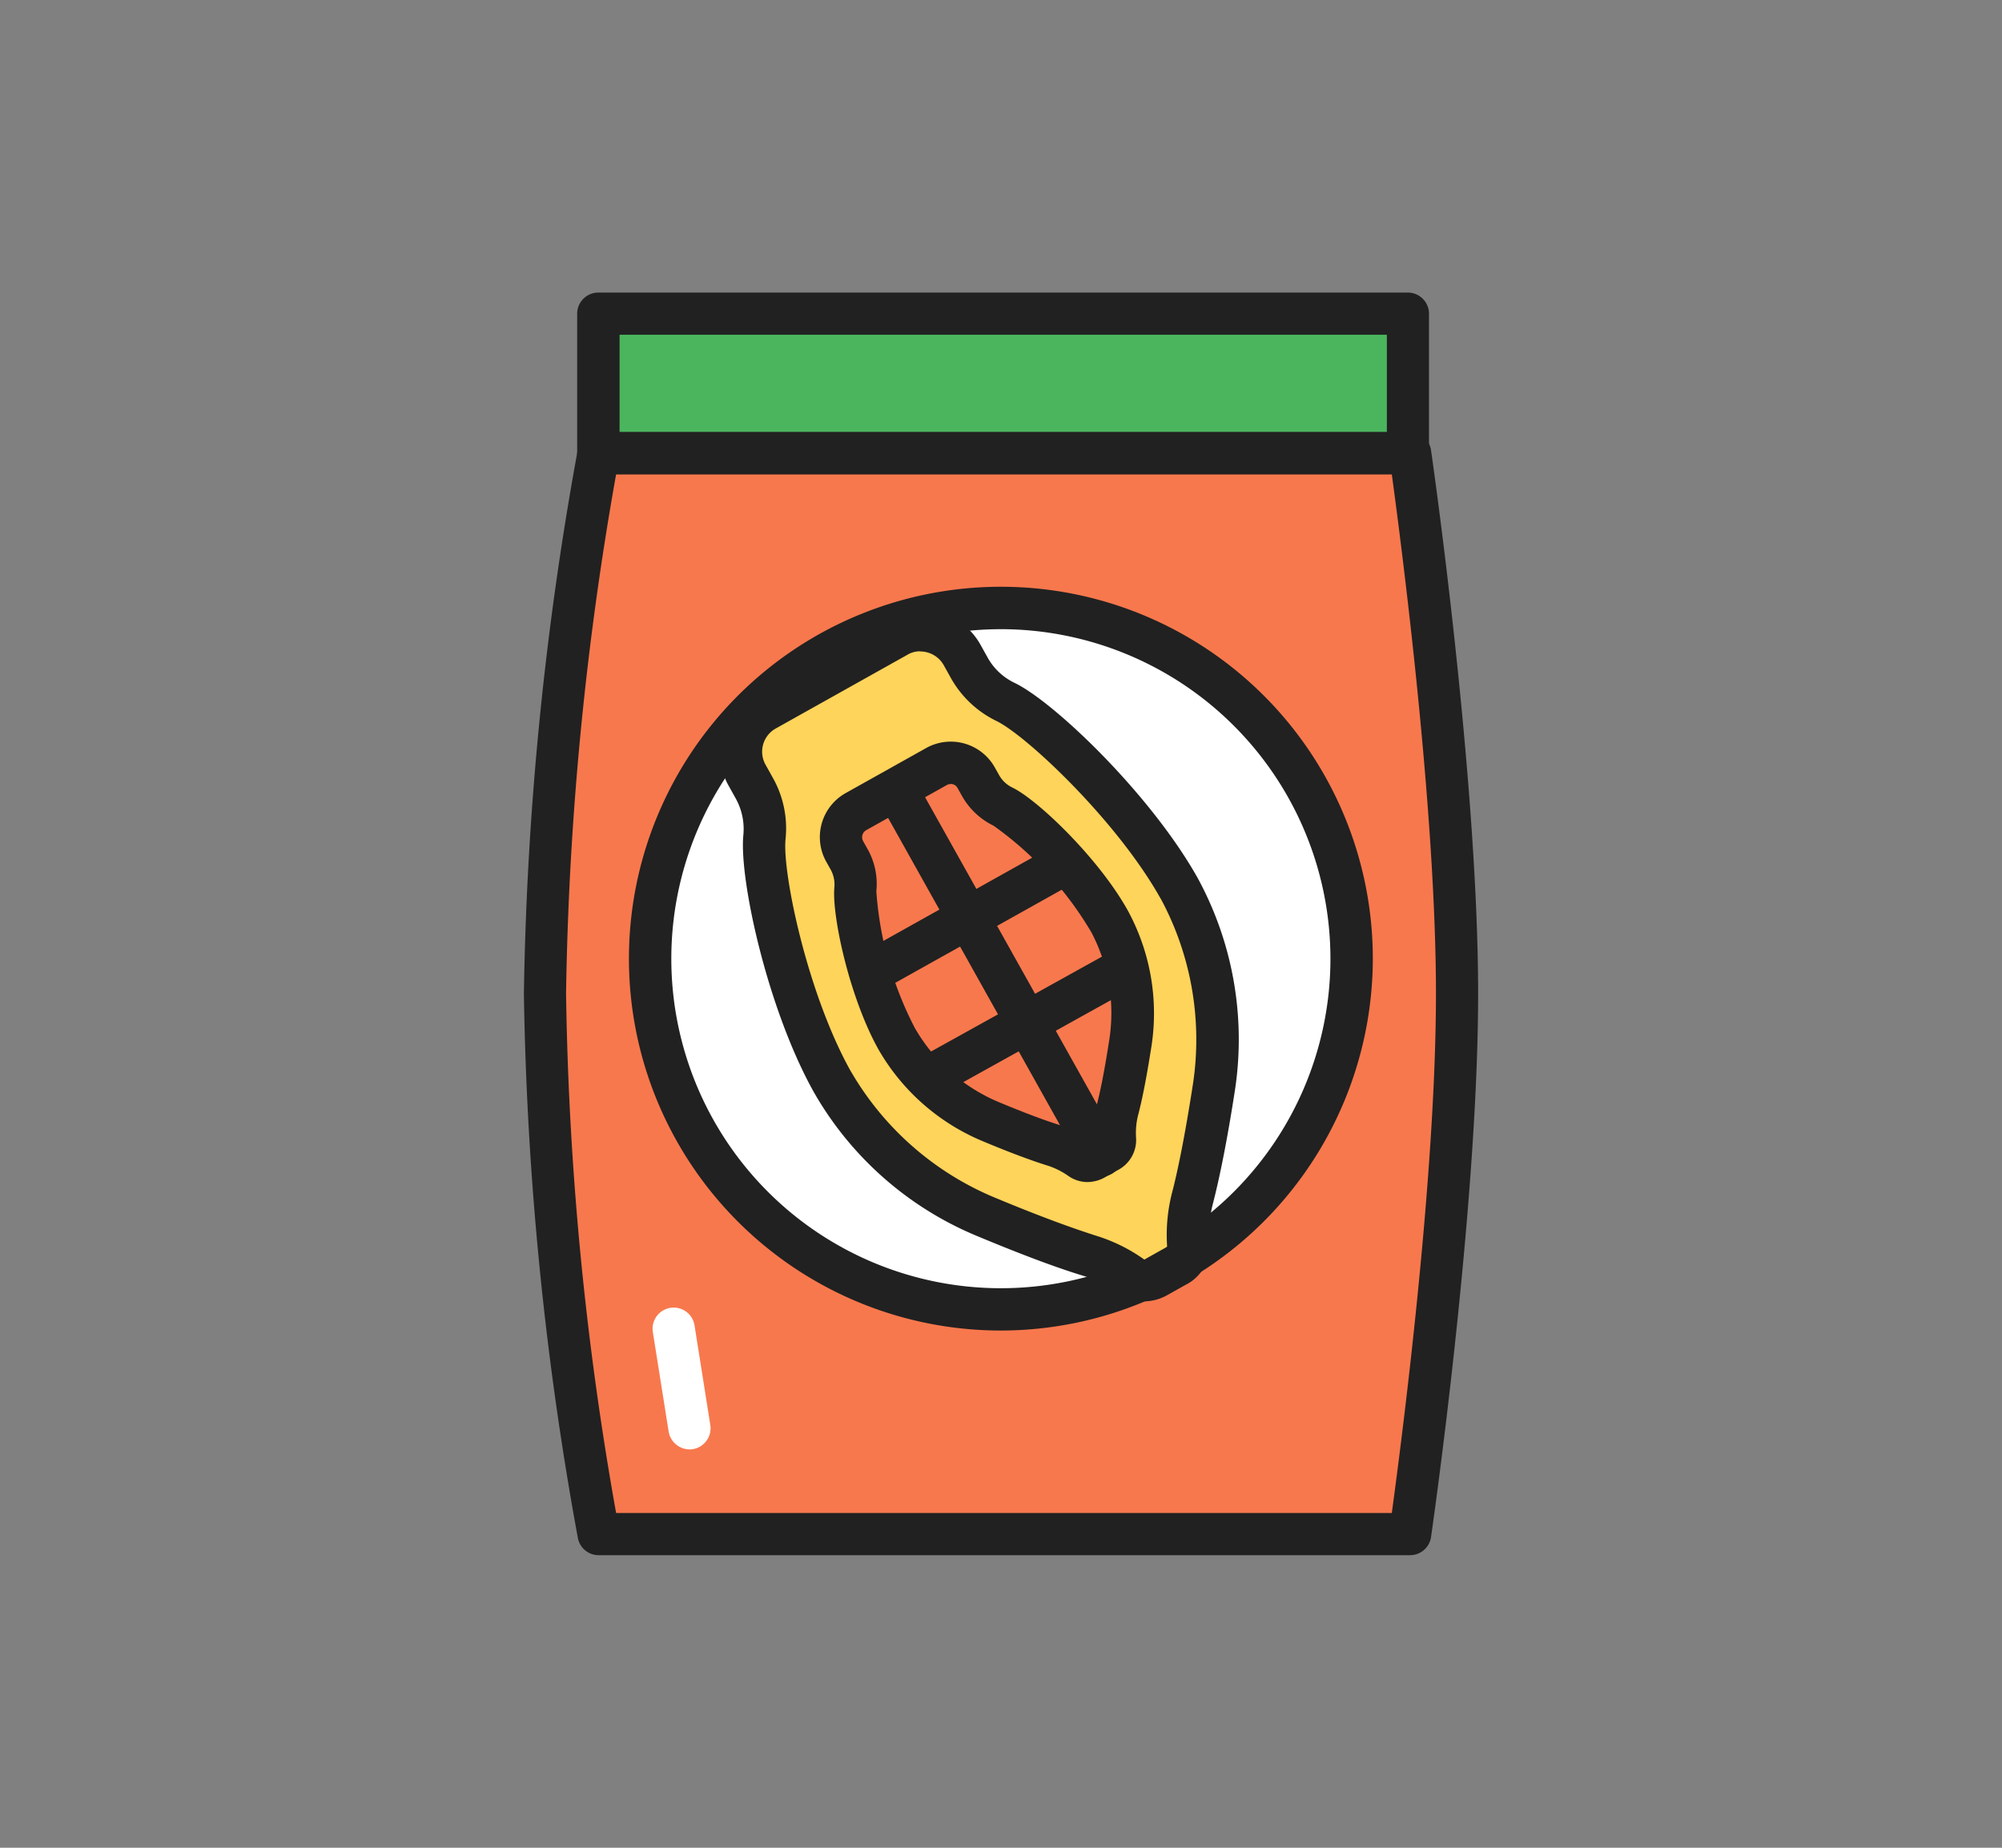 <svg xmlns="http://www.w3.org/2000/svg" xmlns:xlink="http://www.w3.org/1999/xlink" width="130" height="120" viewBox="0 0 130 120">
  <rect x="0" y="0" width="130" height="120" fill="#808080" stroke="none"/>
  <defs>
    <clipPath id="clip-path">
      <rect id="Rectángulo_35874" data-name="Rectángulo 35874" width="78" height="82" transform="translate(715 -9668)" fill="#fd7f23"/>
    </clipPath>
  </defs>
  <g id="Grupo_176350" data-name="Grupo 176350" transform="translate(-689 9687)">
    <rect id="Rectángulo_35875" data-name="Rectángulo 35875" width="130" height="120" transform="translate(689 -9687)" fill="none"/>
    <g id="Enmascarar_grupo_279" data-name="Enmascarar grupo 279" clip-path="url(#clip-path)">
      <g id="cacao_3_" data-name="cacao (3)" transform="translate(712.992 -9668)">
        <g id="Grupo_176357" data-name="Grupo 176357">
          <g id="Grupo_176354" data-name="Grupo 176354">
            <path id="Trazado_125978" data-name="Trazado 125978" d="M67.57,10.426H14.879A210.506,210.506,0,0,0,11.4,45.532a210.506,210.506,0,0,0,3.475,35.106H67.57s3.043-20.932,3.043-35.106S67.57,10.426,67.57,10.426Z" fill="#f8784d"/>
            <path id="Trazado_125979" data-name="Trazado 125979" d="M67.57,82H14.879a1.372,1.372,0,0,1-1.345-1.105,213.563,213.563,0,0,1-3.507-35.362A213.563,213.563,0,0,1,13.533,10.17a1.372,1.372,0,0,1,1.345-1.105H67.57a1.366,1.366,0,0,1,1.361,1.169c.032.208,3.059,21.189,3.059,35.3s-3.027,35.09-3.059,35.3A1.378,1.378,0,0,1,67.57,82ZM16.016,79.261H66.385c.625-4.6,2.867-21.733,2.867-33.729S67.009,16.416,66.385,11.8H16.016a209.636,209.636,0,0,0-3.251,33.729A207.953,207.953,0,0,0,16.016,79.261Z" fill="#212121"/>
          </g>
          <g id="Grupo_176355" data-name="Grupo 176355">
            <path id="Trazado_125980" data-name="Trazado 125980" d="M14.863,1.377H67.426v9.049H14.862Z" fill="#4bb55e"/>
            <path id="Trazado_125981" data-name="Trazado 125981" d="M67.442,11.8H14.863a1.377,1.377,0,0,1-1.377-1.377V1.377A1.377,1.377,0,0,1,14.863,0H67.426A1.377,1.377,0,0,1,68.8,1.377v9.049A1.374,1.374,0,0,1,67.442,11.8ZM16.24,9.049H66.064V2.739H16.24Z" fill="#212121"/>
          </g>
          <g id="Grupo_176356" data-name="Grupo 176356">
            <path id="Trazado_125982" data-name="Trazado 125982" d="M20.788,73.768l-1.009-6.486" fill="#f8784d"/>
            <path id="Trazado_125983" data-name="Trazado 125983" d="M20.788,75.129a1.388,1.388,0,0,1-1.361-1.153L18.4,67.506a1.37,1.37,0,0,1,2.707-.432l1.025,6.47A1.377,1.377,0,0,1,21,75.113a.846.846,0,0,1-.208.016Z" fill="#fff"/>
          </g>
        </g>
        <g id="Grupo_176358" data-name="Grupo 176358">
          <circle id="Elipse_4013" data-name="Elipse 4013" cx="22.774" cy="22.774" r="22.774" transform="translate(18.226 20.484)" fill="#fff"/>
          <path id="Trazado_125984" data-name="Trazado 125984" d="M41,67.41A24.152,24.152,0,1,1,65.152,43.258,24.179,24.179,0,0,1,41,67.41Zm0-45.548a21.4,21.4,0,1,0,21.4,21.4A21.414,21.414,0,0,0,41,21.861Z" fill="#212121"/>
        </g>
        <g id="Grupo_176365" data-name="Grupo 176365">
          <g id="Grupo_176364" data-name="Grupo 176364">
            <g id="Grupo_176359" data-name="Grupo 176359">
              <path id="Trazado_125985" data-name="Trazado 125985" d="M51.106,63.918a1.4,1.4,0,0,1-1.6-.032,9.689,9.689,0,0,0-2.739-1.345c-1.377-.416-3.571-1.2-6.871-2.579a20.53,20.53,0,0,1-9.818-8.7c-2.915-5.205-4.661-13.421-4.4-15.9A5.412,5.412,0,0,0,25,32.175l-.464-.833a3.1,3.1,0,0,1,1.185-4.212l3.956-2.21.625-.352,3.956-2.21a3.1,3.1,0,0,1,4.212,1.185l.464.833A5.4,5.4,0,0,0,41.3,26.6c2.242,1.089,8.344,6.871,11.259,12.076A20.557,20.557,0,0,1,54.838,51.6a72.021,72.021,0,0,1-1.393,7.207,9.735,9.735,0,0,0-.288,3.043,1.4,1.4,0,0,1-.817,1.377Z" fill="#ffd45a"/>
              <path id="Trazado_125986" data-name="Trazado 125986" d="M50.289,65.52a2.787,2.787,0,0,1-1.586-.512,8.05,8.05,0,0,0-2.354-1.153c-1.842-.561-4.2-1.457-7-2.627a21.808,21.808,0,0,1-10.506-9.321c-3.011-5.4-4.853-13.854-4.564-16.688a4.082,4.082,0,0,0-.5-2.37l-.464-.833a4.483,4.483,0,0,1,1.714-6.086l8.552-4.789a4.483,4.483,0,0,1,6.086,1.714l.464.833A3.935,3.935,0,0,0,41.9,25.353c2.579,1.249,8.809,7.223,11.852,12.62A21.915,21.915,0,0,1,56.2,51.795c-.464,3.011-.945,5.477-1.425,7.351a7.954,7.954,0,0,0-.24,2.611,2.77,2.77,0,0,1-1.521,2.675l-1.249.7a3.113,3.113,0,0,1-1.473.384ZM35.763,23.3a1.552,1.552,0,0,0-.833.224l-8.552,4.789a1.726,1.726,0,0,0-.657,2.354l.464.833a6.683,6.683,0,0,1,.833,3.988c-.224,2.178,1.425,10.074,4.244,15.1.016.016.016.032.032.048A19.421,19.421,0,0,0,40.423,58.7c3.4,1.425,5.541,2.162,6.743,2.546a10.914,10.914,0,0,1,3.123,1.537.016.016,0,0,1,.016.016.287.287,0,0,0,.128-.064l1.249-.7a.4.4,0,0,0,.112-.08v-.016a11.051,11.051,0,0,1,.32-3.475c.32-1.217.8-3.443,1.361-7.079a19.3,19.3,0,0,0-2.082-12c-.016-.016-.016-.032-.032-.048-2.819-5.029-8.68-10.554-10.65-11.515a6.766,6.766,0,0,1-2.963-2.8l-.464-.833a1.754,1.754,0,0,0-1.521-.881Z" fill="#212121"/>
            </g>
            <g id="Grupo_176360" data-name="Grupo 176360">
              <path id="Trazado_125987" data-name="Trazado 125987" d="M47.134,56.247a.851.851,0,0,1-.977-.016,5.463,5.463,0,0,0-1.682-.817c-.849-.256-2.178-.737-4.212-1.586A12.54,12.54,0,0,1,34.257,48.5c-1.778-3.187-2.851-8.216-2.691-9.737a3.451,3.451,0,0,0-.4-1.954l-.288-.513a1.891,1.891,0,0,1,.721-2.579l2.418-1.361.384-.208,2.418-1.361A1.891,1.891,0,0,1,39.4,31.5l.288.512a3.287,3.287,0,0,0,1.441,1.361c1.377.657,5.109,4.212,6.887,7.4a12.53,12.53,0,0,1,1.393,7.912c-.336,2.178-.625,3.555-.849,4.42a6.056,6.056,0,0,0-.176,1.858.873.873,0,0,1-.5.849Z" fill="#f8784d"/>
              <path id="Trazado_125988" data-name="Trazado 125988" d="M46.621,57.768a2.174,2.174,0,0,1-1.265-.416,5.051,5.051,0,0,0-1.281-.641c-1.137-.352-2.595-.9-4.34-1.634a14.01,14.01,0,0,1-6.695-5.942c-1.89-3.4-3.027-8.713-2.851-10.522a2.007,2.007,0,0,0-.24-1.137l-.288-.512a3.278,3.278,0,0,1,1.249-4.452l5.237-2.931A3.278,3.278,0,0,1,40.6,30.83l.288.512a1.951,1.951,0,0,0,.849.8c1.634.785,5.573,4.548,7.479,7.944a13.958,13.958,0,0,1,1.57,8.809c-.288,1.858-.577,3.4-.881,4.548a4.736,4.736,0,0,0-.128,1.425,2.2,2.2,0,0,1-1.2,2.13l-.769.432a2.338,2.338,0,0,1-1.185.336ZM37.749,31.919a.507.507,0,0,0-.256.064l-5.237,2.931a.529.529,0,0,0-.208.7l.288.513a4.606,4.606,0,0,1,.577,2.755,22.71,22.71,0,0,0,2.53,8.937c.016.016.016.032.032.048a11.331,11.331,0,0,0,5.317,4.677c2.066.865,3.347,1.313,4.084,1.537a7.317,7.317,0,0,1,1.794.833l.336-.192a7.442,7.442,0,0,1,.224-1.97c.192-.737.48-2.066.817-4.276a11.245,11.245,0,0,0-1.2-6.983c-.016-.016-.016-.032-.032-.048a22.529,22.529,0,0,0-6.294-6.823,4.7,4.7,0,0,1-2.05-1.938l-.288-.513a.486.486,0,0,0-.432-.256Z" fill="#212121"/>
            </g>
            <g id="Grupo_176361" data-name="Grupo 176361">
              <path id="Trazado_125989" data-name="Trazado 125989" d="M34.321,32.48l13.2,23.559" fill="#ffd45a"/>
              <path id="Trazado_125990" data-name="Trazado 125990" d="M47.518,57.416a1.386,1.386,0,0,1-1.2-.7L33.136,33.152a1.377,1.377,0,0,1,2.4-1.345L48.72,55.366a1.386,1.386,0,0,1-.529,1.874,1.505,1.505,0,0,1-.673.176Z" fill="#212121"/>
            </g>
            <g id="Grupo_176362" data-name="Grupo 176362">
              <path id="Trazado_125991" data-name="Trazado 125991" d="M44.908,37.22l-12.38,6.935" fill="#ffd45a"/>
              <path id="Trazado_125992" data-name="Trazado 125992" d="M32.528,45.532a1.377,1.377,0,0,1-.673-2.579l12.4-6.935a1.377,1.377,0,0,1,1.345,2.4L33.2,45.356a1.322,1.322,0,0,1-.673.176Z" fill="#212121"/>
            </g>
            <g id="Grupo_176363" data-name="Grupo 176363">
              <path id="Trazado_125993" data-name="Trazado 125993" d="M48.752,44.059,37.124,50.5" fill="#ffd45a"/>
              <path id="Trazado_125994" data-name="Trazado 125994" d="M37.124,51.875a1.377,1.377,0,0,1-.673-2.579l11.627-6.454a1.377,1.377,0,1,1,1.345,2.4L37.8,51.7a1.283,1.283,0,0,1-.673.176Z" fill="#212121"/>
            </g>
          </g>
        </g>
      </g>
    </g>
  </g>
</svg>
